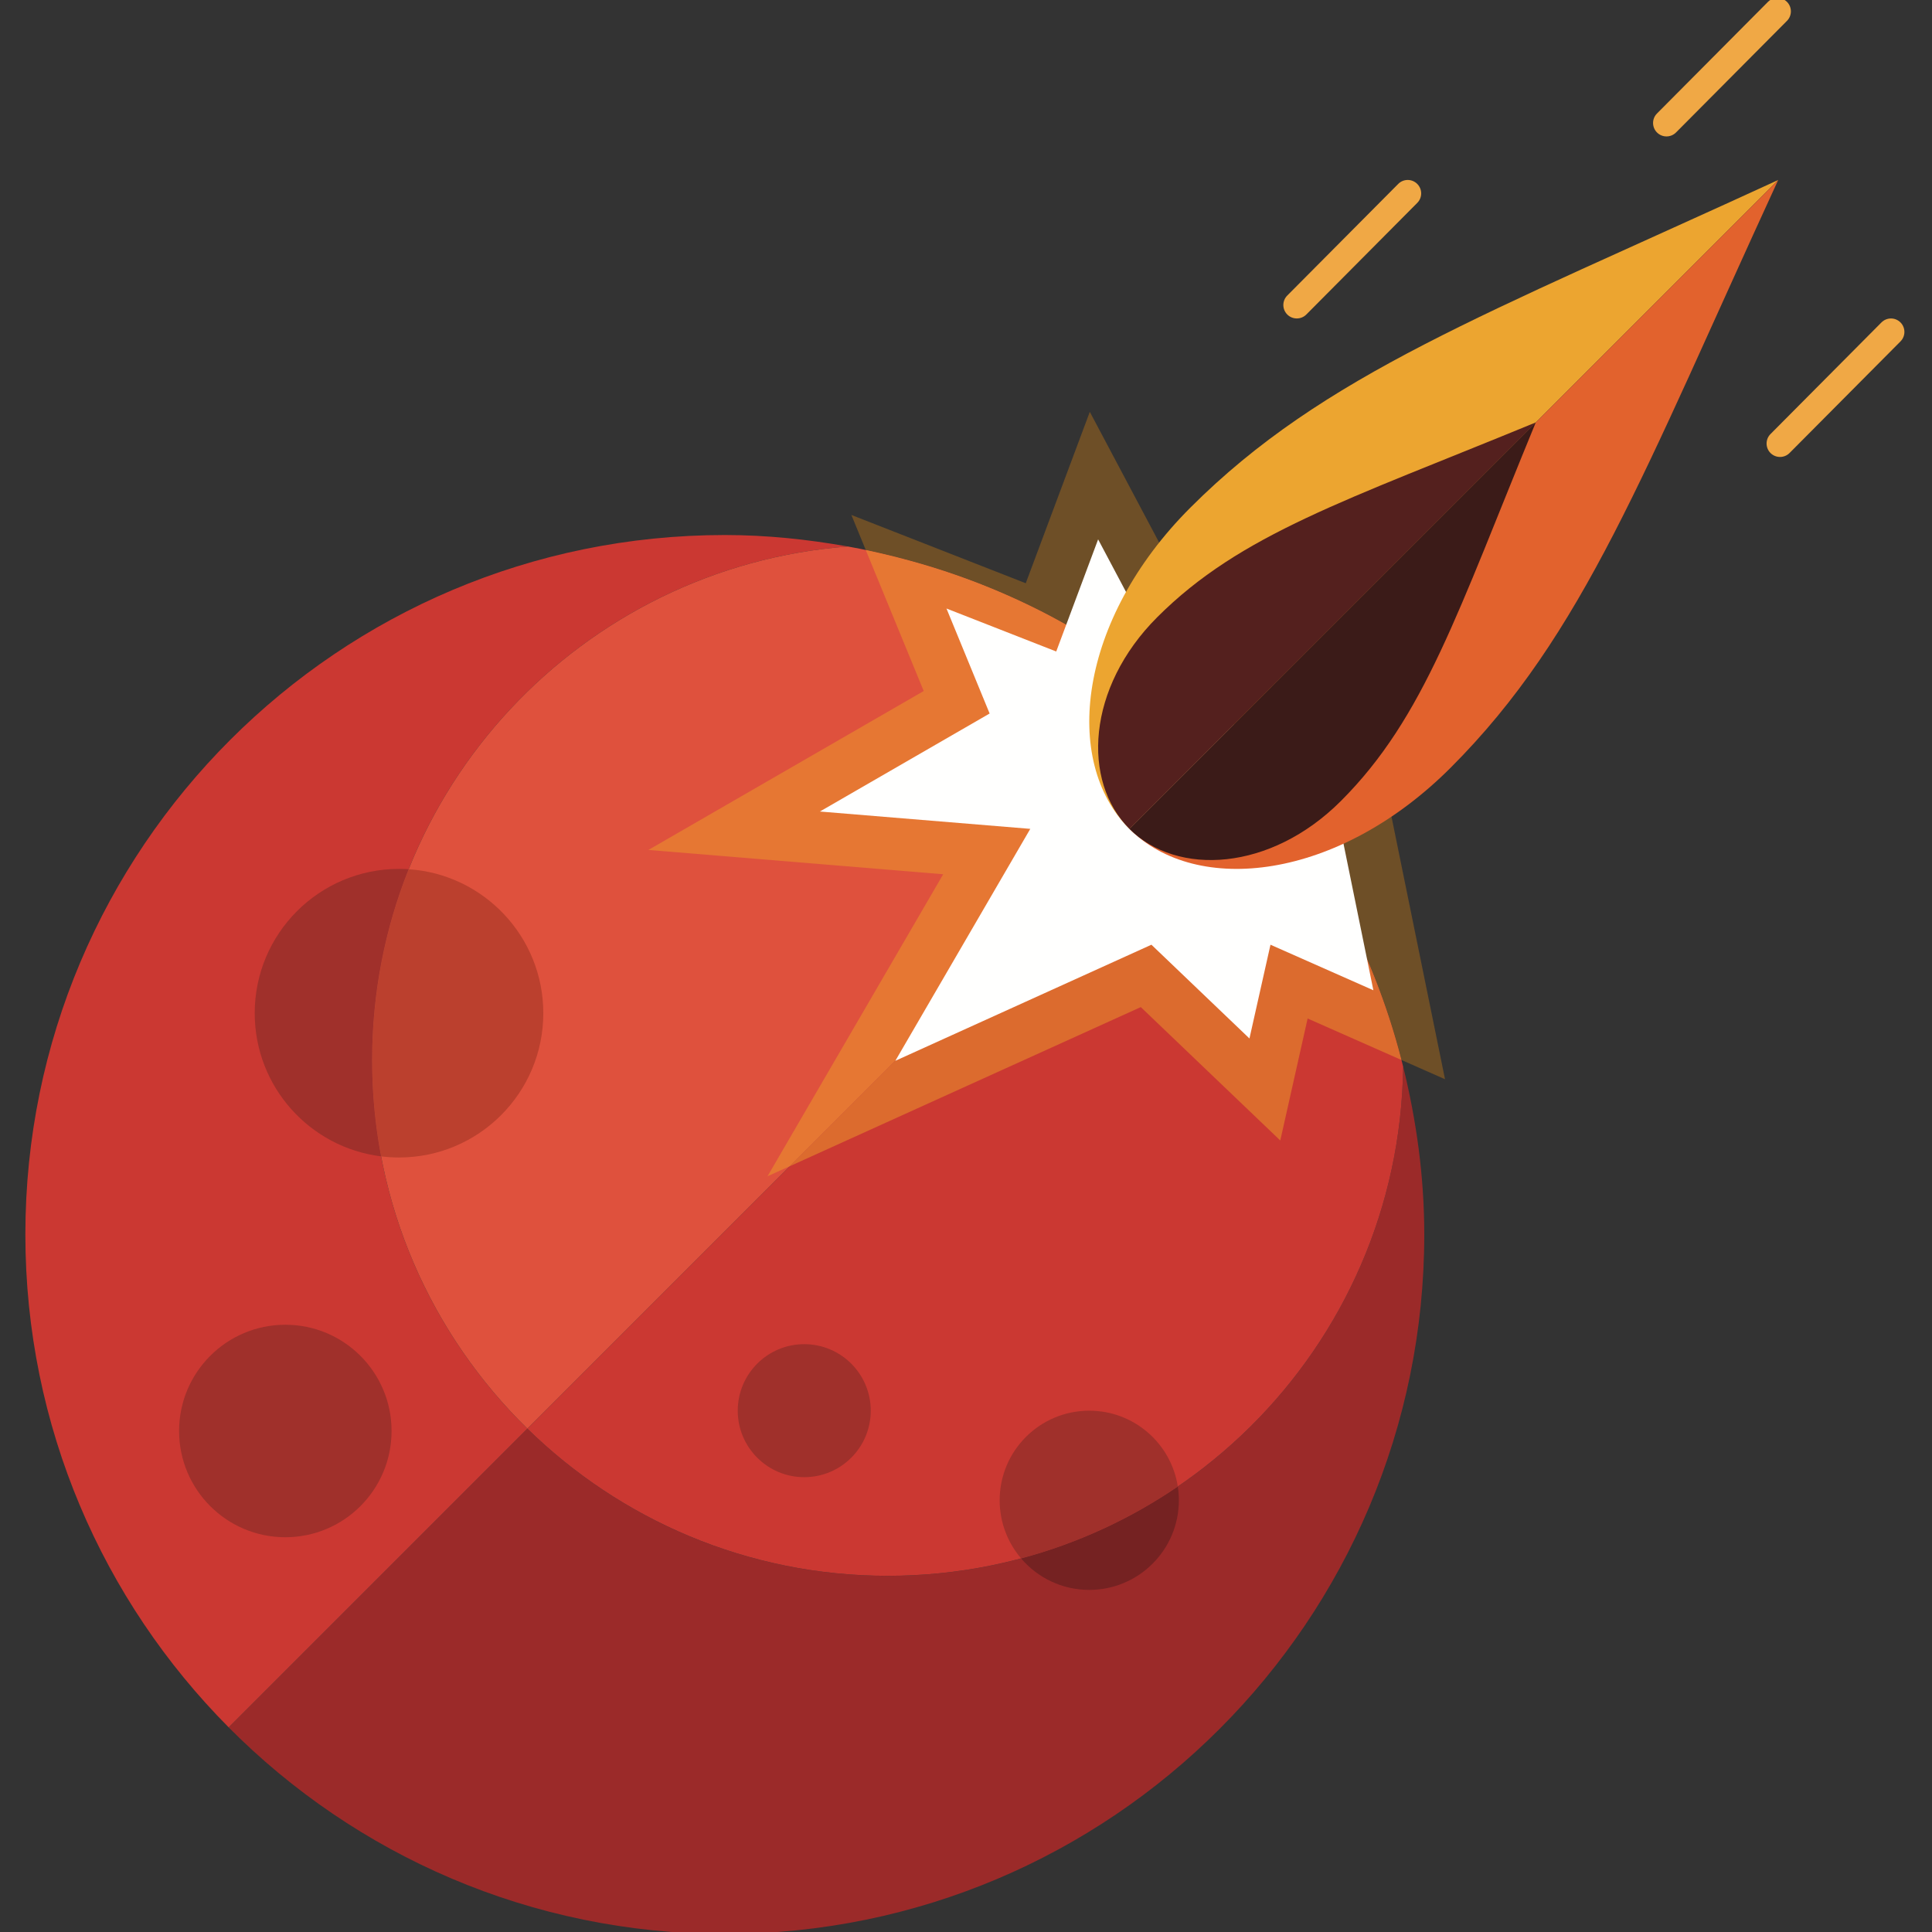 <?xml version="1.0" encoding="UTF-8"?>
<!DOCTYPE svg PUBLIC "-//W3C//DTD SVG 1.1//EN" "http://www.w3.org/Graphics/SVG/1.1/DTD/svg11.dtd">
<svg version="1.1" xmlns="http://www.w3.org/2000/svg" xmlns:xlink="http://www.w3.org/1999/xlink" x="0" y="0" width="70" height="70" viewBox="0, 0, 70, 70">
  <rect x="0" y="0" width="70" height="70" fill="#333333" stroke="none"/>
  <g id="Layer_1">
    <path d="M51.348,6.662 C51.158,6.473 50.849,6.473 50.66,6.664 L46.64,10.708 C46.45,10.899 46.451,11.207 46.642,11.397 C46.833,11.586 47.141,11.585 47.331,11.395 L51.35,7.351 C51.54,7.16 51.539,6.852 51.348,6.662" fill="#F0A845"/>
    <path d="M64.744,0.066 C64.553,-0.123 64.245,-0.122 64.055,0.069 L60.035,4.113 C59.846,4.303 59.847,4.612 60.037,4.801 C60.228,4.991 60.536,4.99 60.726,4.799 L64.746,0.755 C64.935,0.564 64.934,0.256 64.744,0.066" fill="#F0A845"/>
    <path d="M68.857,11.681 C68.666,11.491 68.358,11.492 68.168,11.683 L64.148,15.727 C63.959,15.917 63.96,16.226 64.15,16.415 C64.341,16.604 64.649,16.604 64.839,16.413 L68.859,12.369 C69.048,12.179 69.047,11.87 68.857,11.681" fill="#F0A845"/>
    <path d="M44.121,26.753 C43.953,26.586 43.768,26.437 43.596,26.275 C43.768,26.437 43.927,26.612 44.095,26.779 L44.121,26.753" fill="#0B0E16"/>
    <path d="M30.718,19.8 C31.28,19.9 31.832,20.024 32.38,20.16 C31.832,20.024 31.28,19.9 30.718,19.8" fill="#0B0E16"/>
    <path d="M37.699,22.134 C38.2,22.388 38.691,22.662 39.172,22.948 C38.69,22.662 38.201,22.389 37.699,22.134" fill="#0B0E16"/>
    <path d="M32.721,20.248 C34.447,20.701 36.101,21.328 37.66,22.115 C36.099,21.327 34.447,20.702 32.721,20.248" fill="#0B0E16"/>
    <path d="M13.483,38.411 C13.483,28.581 21.078,20.542 30.718,19.8 C29.269,19.543 27.785,19.385 26.261,19.385 C12.265,19.385 0.919,30.731 0.919,44.727 C0.919,51.696 3.735,58.005 8.287,62.587 L19.11,51.764 C15.641,48.371 13.483,43.646 13.483,38.411" fill="#CB3832"/>
    <path d="M39.415,23.096 C40.905,24.004 42.296,25.058 43.561,26.244 C42.294,25.057 40.905,24.004 39.415,23.096" fill="#0B0E16"/>
    <path d="M37.66,22.115 L37.699,22.134 L37.66,22.115" fill="#40445D"/>
    <path d="M39.172,22.948 L39.415,23.096 L39.172,22.948" fill="#40445D"/>
    <path d="M43.561,26.244 L43.596,26.275 L43.561,26.244" fill="#40445D"/>
    <path d="M32.38,20.16 C32.494,20.188 32.608,20.218 32.721,20.248 C32.608,20.218 32.494,20.188 32.38,20.16" fill="#40445D"/>
    <path d="M13.483,38.411 C13.483,43.646 15.641,48.371 19.11,51.764 L44.095,26.779 C43.927,26.612 43.768,26.438 43.596,26.275 L43.561,26.244 C42.296,25.059 40.905,24.004 39.415,23.097 L39.172,22.948 C38.691,22.663 38.2,22.389 37.699,22.135 L37.66,22.115 C36.101,21.328 34.447,20.701 32.721,20.248 C32.608,20.219 32.494,20.188 32.38,20.16 C31.832,20.024 31.28,19.9 30.718,19.8 C21.078,20.542 13.483,28.581 13.483,38.411" fill="#DF513D"/>
    <path d="M26.261,70.071 C40.258,70.071 51.604,58.724 51.604,44.728 C51.604,42.628 51.32,40.597 50.839,38.646 C50.711,48.856 42.406,57.096 32.166,57.096 C27.082,57.096 22.478,55.059 19.11,51.764 L8.287,62.588 C12.877,67.208 19.234,70.071 26.261,70.071" fill="#9B2A29"/>
    <path d="M44.913,27.613 C47.732,30.686 49.805,34.458 50.838,38.644 C49.805,34.458 47.737,30.689 44.913,27.613" fill="#40445D"/>
    <path d="M44.815,27.505 C44.583,27.255 44.363,26.993 44.121,26.753 L44.095,26.779 C44.337,27.019 44.583,27.255 44.815,27.505" fill="#40445D"/>
    <path d="M50.839,38.645 L50.838,38.643 L50.839,38.646 L50.839,38.645" fill="#40445D"/>
    <path d="M44.815,27.505 L44.913,27.612 L44.815,27.505" fill="#40445D"/>
    <path d="M19.11,51.764 C22.478,55.058 27.082,57.095 32.166,57.095 C42.406,57.095 50.711,48.855 50.839,38.646 L50.838,38.643 C49.805,34.457 47.732,30.685 44.913,27.612 L44.815,27.505 C44.583,27.255 44.337,27.019 44.095,26.779 L19.11,51.764" fill="#CB3832"/>
    <path d="M28.626,42.248 L44.095,26.779 C43.927,26.612 43.768,26.437 43.596,26.275 L43.561,26.244 C42.296,25.058 40.905,24.004 39.415,23.096 L39.172,22.948 C38.931,22.805 38.688,22.665 38.443,22.529 C38.688,22.665 38.931,22.805 39.172,22.948 C38.931,22.805 38.688,22.665 38.443,22.529 C38.198,22.393 37.95,22.261 37.699,22.134 L37.66,22.115 C37.636,22.103 37.611,22.091 37.587,22.079 C37.585,22.078 37.584,22.077 37.583,22.076 C36.046,21.307 34.418,20.694 32.721,20.248 C32.608,20.218 32.494,20.188 32.38,20.16 C32.045,20.077 31.708,19.998 31.368,19.927 C31.708,19.998 32.045,20.077 32.38,20.16 C32.045,20.076 31.708,19.998 31.368,19.927 L30.847,18.658 L37.165,21.132 L39.486,14.922 L44.063,23.549 L49.985,27.473 L52.356,39.103 L50.778,38.405 C49.726,34.314 47.683,30.63 44.913,27.612 C47.679,30.627 49.726,34.314 50.778,38.405 C49.726,34.314 47.679,30.627 44.913,27.612 L44.815,27.505 C44.583,27.255 44.337,27.019 44.095,26.779 L28.626,42.248 M44.815,27.505 L44.913,27.612 L44.815,27.505 M44.121,26.753 L44.095,26.779 C44.337,27.019 44.583,27.255 44.815,27.505 C44.583,27.255 44.363,26.993 44.121,26.753 M43.596,26.275 C43.768,26.437 43.927,26.612 44.095,26.779 L44.121,26.753 C43.953,26.586 43.768,26.437 43.596,26.275 M43.561,26.244 L43.596,26.275 L43.561,26.244 M39.172,22.948 L39.415,23.096 L39.172,22.948 M37.66,22.115 L37.699,22.134 L37.66,22.115 M32.38,20.16 C32.494,20.188 32.608,20.218 32.721,20.248 C32.608,20.218 32.494,20.188 32.38,20.16" fill="#6E4F27"/>
    <path d="M44.095,26.779 C43.927,26.612 43.768,26.437 43.596,26.275 C43.768,26.437 43.953,26.586 44.121,26.753 L44.095,26.779" fill="#6E4F27"/>
    <path d="M32.38,20.16 C32.045,20.077 31.708,19.998 31.368,19.927 C31.708,19.998 32.045,20.076 32.38,20.16" fill="#6E4F27"/>
    <path d="M39.172,22.948 C38.931,22.805 38.688,22.665 38.443,22.529 C38.688,22.665 38.931,22.805 39.172,22.948" fill="#6E4F27"/>
    <path d="M37.699,22.134 L37.66,22.115 L37.699,22.134" fill="#957446"/>
    <path d="M39.415,23.096 L39.172,22.948 L39.415,23.096" fill="#957446"/>
    <path d="M43.596,26.275 L43.561,26.244 L43.596,26.275" fill="#957446"/>
    <path d="M32.721,20.248 C32.608,20.218 32.494,20.188 32.38,20.16 C32.494,20.188 32.608,20.218 32.721,20.248" fill="#957446"/>
    <path d="M27.809,42.618 L34.174,31.676 L23.493,30.795 L33.468,25.037 L31.368,19.927 C31.708,19.998 32.045,20.077 32.38,20.16 C32.494,20.188 32.608,20.218 32.721,20.248 C34.447,20.701 36.101,21.328 37.66,22.115 L37.699,22.134 C37.95,22.261 38.198,22.393 38.443,22.529 C38.688,22.665 38.931,22.805 39.172,22.948 L39.415,23.096 C40.905,24.004 42.296,25.058 43.561,26.244 L43.596,26.275 C43.768,26.437 43.927,26.612 44.095,26.779 L28.626,42.248 L27.809,42.618" fill="#E67733"/>
    <path d="M50.778,38.406 L50.778,38.406 C49.726,34.315 47.679,30.628 44.913,27.613 C47.683,30.631 49.726,34.315 50.778,38.406" fill="#957446"/>
    <path d="M44.815,27.505 C44.583,27.255 44.337,27.019 44.095,26.779 L44.121,26.753 C44.363,26.993 44.583,27.255 44.815,27.505" fill="#957446"/>
    <path d="M44.913,27.612 L44.815,27.505 L44.913,27.612" fill="#957446"/>
    <path d="M28.626,42.249 L44.095,26.78 C44.337,27.02 44.583,27.256 44.815,27.506 L44.913,27.613 C47.679,30.628 49.726,34.315 50.778,38.406 L47.378,36.902 L46.387,41.322 L41.333,36.489 L28.626,42.249" fill="#DC6B2E"/>
    <path d="M42.612,24.866 L39.787,19.542 L38.269,23.605 L34.293,22.048 L35.856,25.852 L29.706,29.403 L37.329,30.031 L32.44,38.435 L41.718,34.229 L45.27,37.626 L46.032,34.229 L49.76,35.879 L48.281,28.623 L42.612,24.866" fill="#FFFFFE"/>
    <path d="M40.919,30.03 C38.474,27.584 39.054,22.467 43.13,18.392 C47.96,13.562 53.815,11.406 64.428,6.521 L40.919,30.03" fill="#ECA530"/>
    <path d="M40.919,30.03 C43.364,32.475 48.481,31.894 52.557,27.818 C57.387,22.988 59.542,17.133 64.428,6.521 L40.919,30.03" fill="#E2622D"/>
    <path d="M40.919,30.03 C39.192,28.303 39.375,24.917 41.927,22.364 C44.953,19.338 48.768,18.136 55.644,15.305 L40.919,30.03" fill="#54201E"/>
    <path d="M40.919,30.03 C42.646,31.756 46.032,31.574 48.584,29.021 C51.61,25.996 52.812,22.18 55.644,15.305 L40.919,30.03" fill="#3B1B18"/>
    <path d="M13.808,41.897 C11.227,41.578 9.229,39.377 9.229,36.709 C9.229,33.822 11.57,31.482 14.457,31.482 C14.575,31.482 14.691,31.486 14.807,31.493 C13.953,33.632 13.483,35.966 13.483,38.411 C13.483,39.603 13.594,40.768 13.808,41.897" fill="#A0302B"/>
    <path d="M14.457,41.938 C14.237,41.938 14.021,41.924 13.808,41.898 C13.594,40.769 13.483,39.604 13.483,38.412 C13.483,35.967 13.953,33.633 14.807,31.494 C17.531,31.675 19.685,33.941 19.685,36.71 C19.685,39.597 17.344,41.938 14.457,41.938" fill="#BB402E"/>
    <path d="M10.338,55.697 C8.212,55.697 6.489,53.973 6.489,51.847 C6.489,49.721 8.212,47.998 10.338,47.998 C12.464,47.998 14.187,49.721 14.187,51.847 C14.187,53.973 12.464,55.697 10.338,55.697" fill="#A0302B"/>
    <path d="M29.139,53.521 C27.808,53.521 26.73,52.442 26.73,51.112 C26.73,49.781 27.808,48.702 29.139,48.702 C30.47,48.702 31.549,49.781 31.549,51.112 C31.549,52.442 30.47,53.521 29.139,53.521" fill="#A0302B"/>
    <path d="M39.466,57.605 C38.477,57.605 37.592,57.163 36.997,56.465 C39.05,55.917 40.964,55.027 42.674,53.86 C42.699,54.023 42.712,54.189 42.712,54.359 C42.712,56.151 41.259,57.605 39.466,57.605" fill="#752222"/>
    <path d="M36.997,56.464 C36.513,55.897 36.22,55.162 36.22,54.358 C36.22,52.565 37.674,51.112 39.466,51.112 C41.089,51.112 42.434,52.303 42.674,53.859 C40.964,55.026 39.05,55.916 36.997,56.464" fill="#A0302B"/>
  </g>
</svg>
